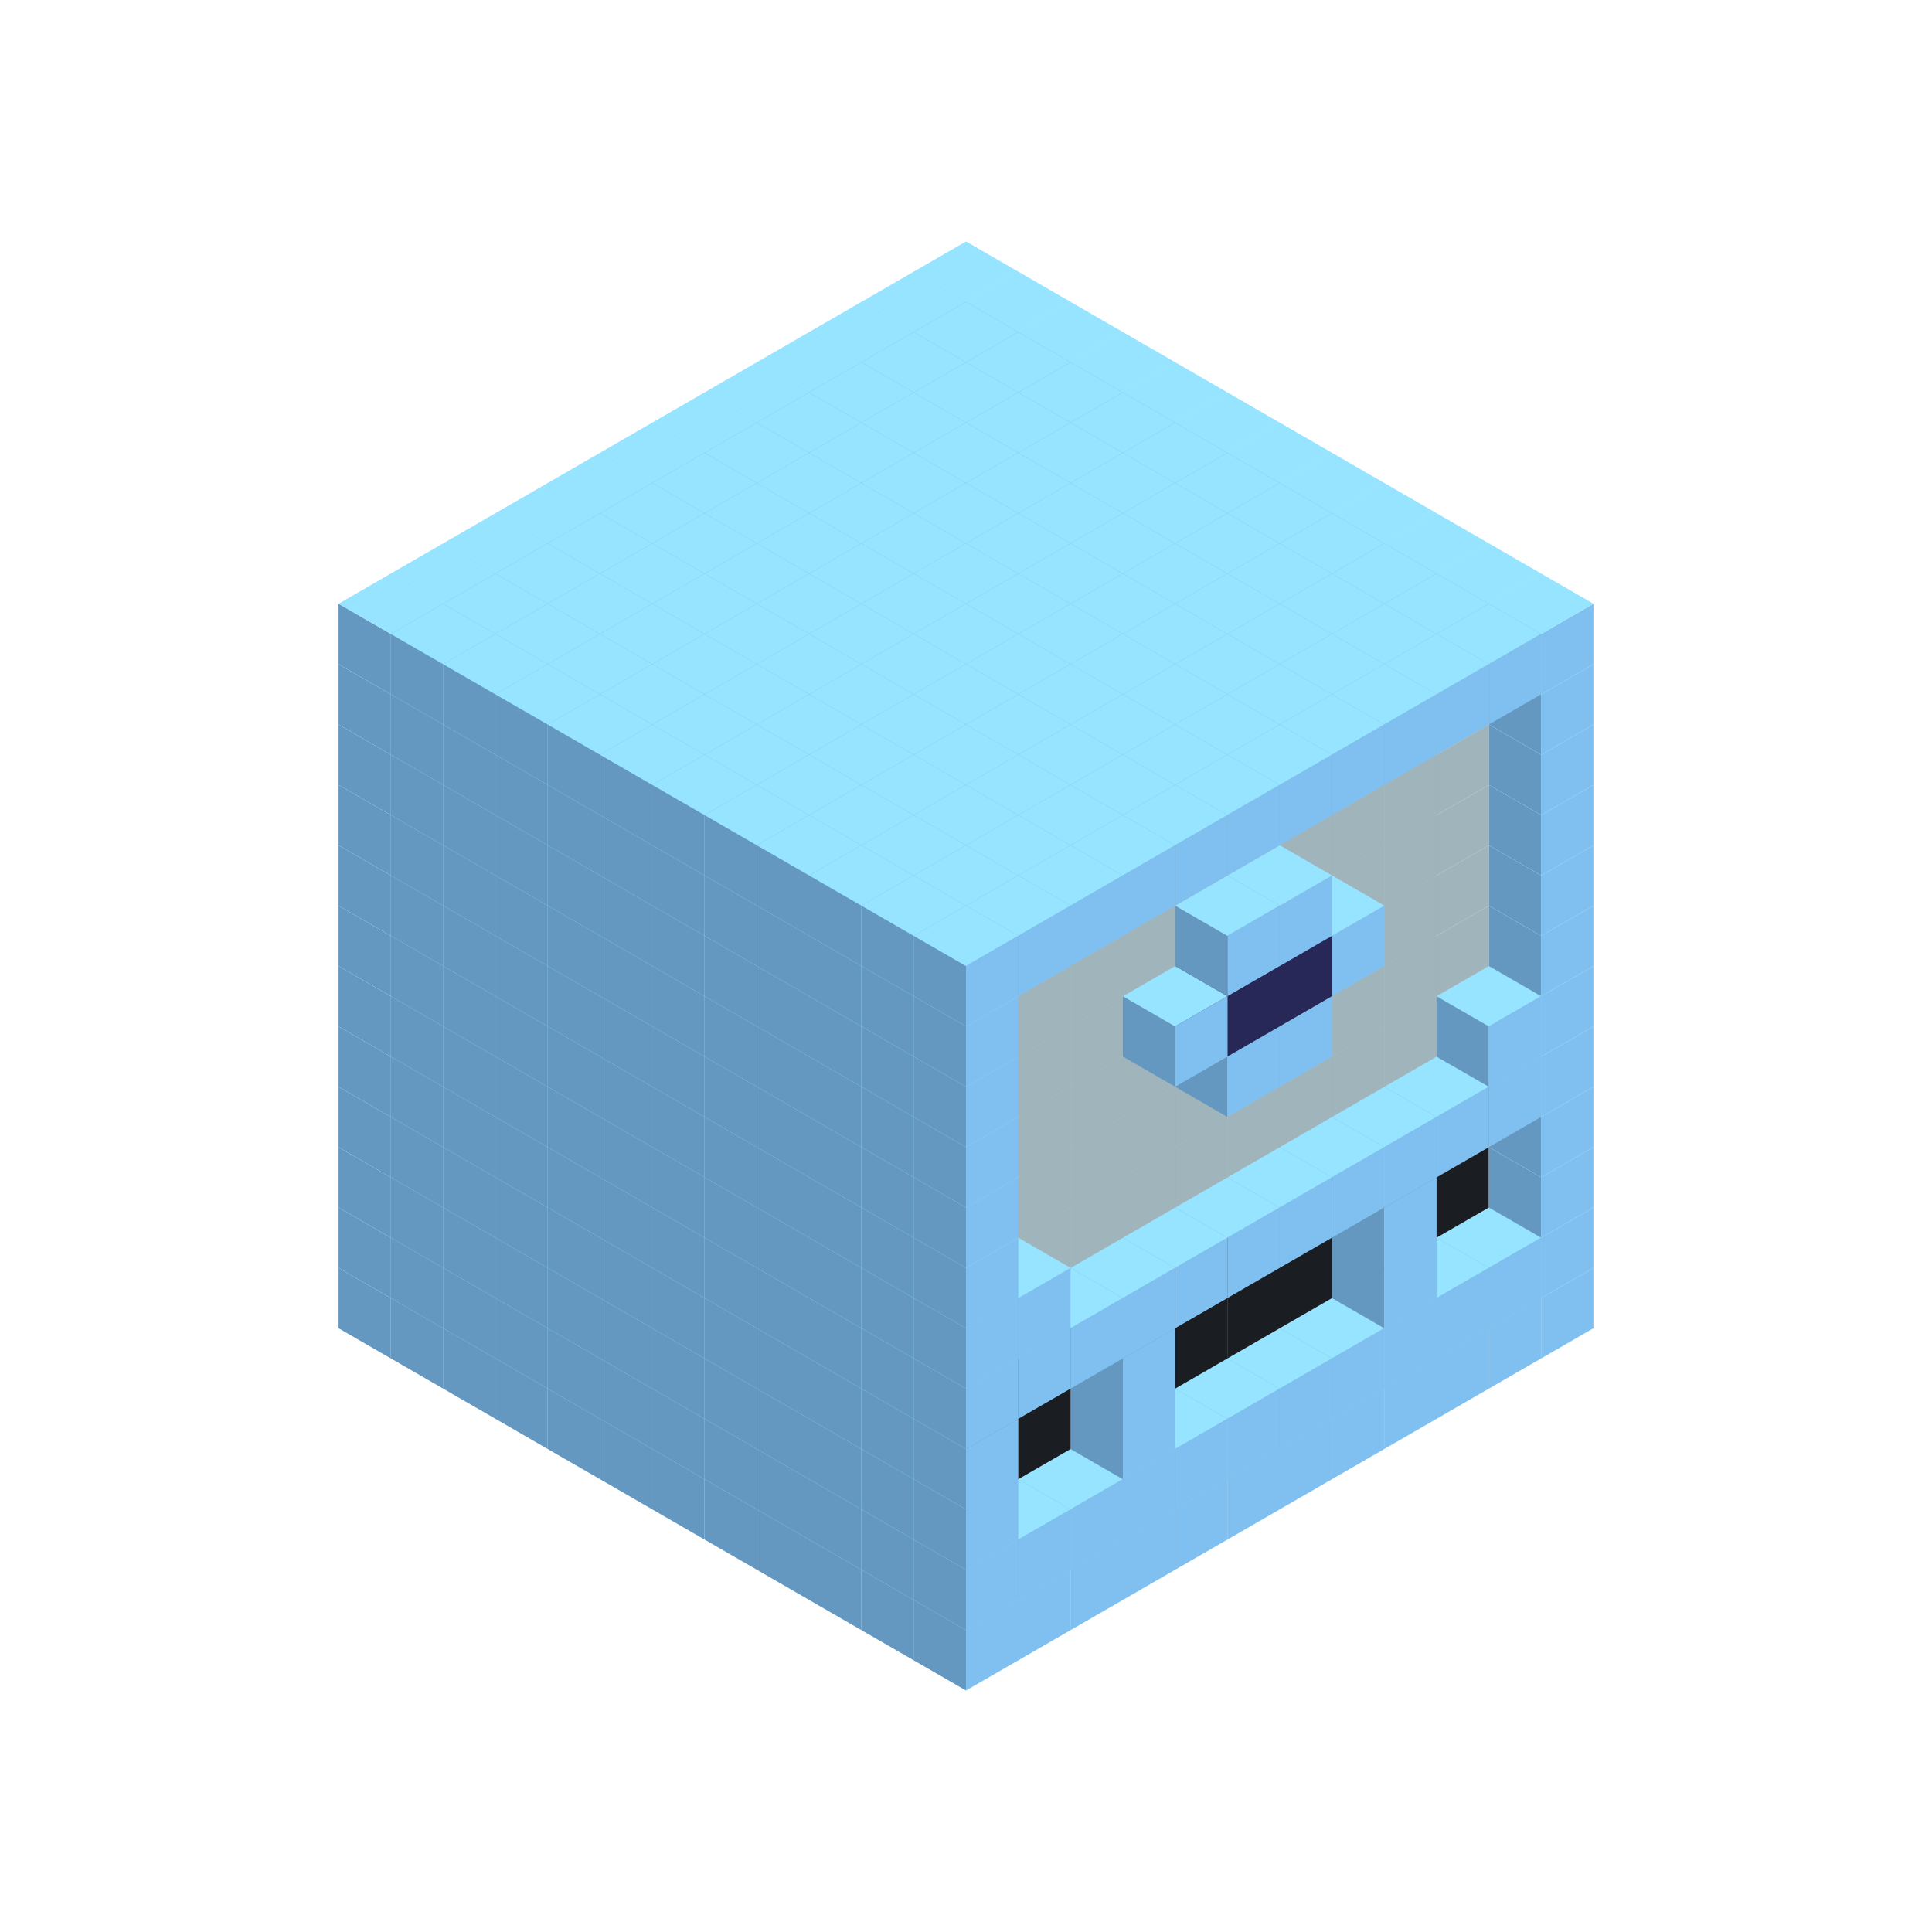 
<svg width='600' height='600' viewBox='4436371 5550000 3200000 3200000' xmlns='http://www.w3.org/2000/svg' xmlns:xlink='http://www.w3.org/1999/xlink'>
<use xlink:href='#v-0x00000133-1' transform='translate(983738,3600000)'/>
<use xlink:href='#v-0x00000133-1' transform='translate(1070341,3650000)'/>
<use xlink:href='#v-0x00000133-1' transform='translate(1156944,3700000)'/>
<use xlink:href='#v-0x00000133-1' transform='translate(1243547,3750000)'/>
<use xlink:href='#v-0x00000133-1' transform='translate(1330150,3800000)'/>
<use xlink:href='#v-0x00000133-1' transform='translate(1416753,3850000)'/>
<use xlink:href='#v-0x00000133-1' transform='translate(1503356,3900000)'/>
<use xlink:href='#v-0x00000133-1' transform='translate(1589959,3950000)'/>
<use xlink:href='#v-0x00000133-1' transform='translate(1676562,4000000)'/>
<use xlink:href='#v-0x00000133-1' transform='translate(1763165,4050000)'/>
<use xlink:href='#v-0x00000133-1' transform='translate(1849768,4100000)'/>
<use xlink:href='#v-0x00000133-1' transform='translate(2889004,3600000)'/>
<use xlink:href='#v-0x00000133-1' transform='translate(2802401,3650000)'/>
<use xlink:href='#v-0x00000133-1' transform='translate(2715798,3700000)'/>
<use xlink:href='#v-0x00000133-1' transform='translate(2629195,3750000)'/>
<use xlink:href='#v-0x00000133-1' transform='translate(2542592,3800000)'/>
<use xlink:href='#v-0x00000133-1' transform='translate(2455989,3850000)'/>
<use xlink:href='#v-0x00000133-1' transform='translate(2369386,3900000)'/>
<use xlink:href='#v-0x00000133-1' transform='translate(2282783,3950000)'/>
<use xlink:href='#v-0x00000133-1' transform='translate(2196180,4000000)'/>
<use xlink:href='#v-0x00000133-1' transform='translate(2109577,4050000)'/>
<use xlink:href='#v-0x00000133-1' transform='translate(2022974,4100000)'/>
<use xlink:href='#v-0x00000133-1' transform='translate(1936371,4150000)'/>
<use xlink:href='#v-0x00000133-1' transform='translate(983738,3500000)'/>
<use xlink:href='#v-0x00000133-1' transform='translate(1070341,3550000)'/>
<use xlink:href='#v-0x00000133-1' transform='translate(1156944,3600000)'/>
<use xlink:href='#v-0x00000133-1' transform='translate(1243547,3650000)'/>
<use xlink:href='#v-0x00000133-1' transform='translate(1330150,3700000)'/>
<use xlink:href='#v-0x00000133-1' transform='translate(1416753,3750000)'/>
<use xlink:href='#v-0x00000133-1' transform='translate(1503356,3800000)'/>
<use xlink:href='#v-0x00000133-1' transform='translate(1589959,3850000)'/>
<use xlink:href='#v-0x00000133-1' transform='translate(1676562,3900000)'/>
<use xlink:href='#v-0x00000133-1' transform='translate(1763165,3950000)'/>
<use xlink:href='#v-0x00000133-2' transform='translate(2715798,3500000)'/>
<use xlink:href='#v-0x00000133-2' transform='translate(2629195,3550000)'/>
<use xlink:href='#v-0x00000133-2' transform='translate(2542592,3600000)'/>
<use xlink:href='#v-0x00000133-2' transform='translate(2455989,3650000)'/>
<use xlink:href='#v-0x00000133-2' transform='translate(2369386,3700000)'/>
<use xlink:href='#v-0x00000133-2' transform='translate(2282783,3750000)'/>
<use xlink:href='#v-0x00000133-2' transform='translate(2196180,3800000)'/>
<use xlink:href='#v-0x00000133-2' transform='translate(2109577,3850000)'/>
<use xlink:href='#v-0x00000133-2' transform='translate(2022974,3900000)'/>
<use xlink:href='#v-0x00000133-2' transform='translate(1936371,3950000)'/>
<use xlink:href='#v-0x00000133-1' transform='translate(1849768,4000000)'/>
<use xlink:href='#v-0x00000133-1' transform='translate(2889004,3500000)'/>
<use xlink:href='#v-0x00000133-1' transform='translate(2802401,3550000)'/>
<use xlink:href='#v-0x00000133-1' transform='translate(2715798,3600000)'/>
<use xlink:href='#v-0x00000133-1' transform='translate(2629195,3650000)'/>
<use xlink:href='#v-0x00000133-1' transform='translate(2542592,3700000)'/>
<use xlink:href='#v-0x00000133-1' transform='translate(2455989,3750000)'/>
<use xlink:href='#v-0x00000133-1' transform='translate(2369386,3800000)'/>
<use xlink:href='#v-0x00000133-1' transform='translate(2282783,3850000)'/>
<use xlink:href='#v-0x00000133-1' transform='translate(2196180,3900000)'/>
<use xlink:href='#v-0x00000133-1' transform='translate(2109577,3950000)'/>
<use xlink:href='#v-0x00000133-1' transform='translate(2022974,4000000)'/>
<use xlink:href='#v-0x00000133-1' transform='translate(1936371,4050000)'/>
<use xlink:href='#v-0x00000133-1' transform='translate(983738,3400000)'/>
<use xlink:href='#v-0x00000133-1' transform='translate(1070341,3450000)'/>
<use xlink:href='#v-0x00000133-1' transform='translate(1156944,3500000)'/>
<use xlink:href='#v-0x00000133-1' transform='translate(1243547,3550000)'/>
<use xlink:href='#v-0x00000133-1' transform='translate(1330150,3600000)'/>
<use xlink:href='#v-0x00000133-1' transform='translate(1416753,3650000)'/>
<use xlink:href='#v-0x00000133-1' transform='translate(1503356,3700000)'/>
<use xlink:href='#v-0x00000133-1' transform='translate(1589959,3750000)'/>
<use xlink:href='#v-0x00000133-1' transform='translate(1676562,3800000)'/>
<use xlink:href='#v-0x00000133-1' transform='translate(1763165,3850000)'/>
<use xlink:href='#v-0x00000133-4' transform='translate(2715798,3400000)'/>
<use xlink:href='#v-0x00000133-4' transform='translate(2629195,3450000)'/>
<use xlink:href='#v-0x00000133-4' transform='translate(2542592,3500000)'/>
<use xlink:href='#v-0x00000133-4' transform='translate(2455989,3550000)'/>
<use xlink:href='#v-0x00000133-4' transform='translate(2369386,3600000)'/>
<use xlink:href='#v-0x00000133-4' transform='translate(2282783,3650000)'/>
<use xlink:href='#v-0x00000133-4' transform='translate(2196180,3700000)'/>
<use xlink:href='#v-0x00000133-4' transform='translate(2109577,3750000)'/>
<use xlink:href='#v-0x00000133-4' transform='translate(2022974,3800000)'/>
<use xlink:href='#v-0x00000133-4' transform='translate(1936371,3850000)'/>
<use xlink:href='#v-0x00000133-1' transform='translate(1849768,3900000)'/>
<use xlink:href='#v-0x00000133-1' transform='translate(2889004,3400000)'/>
<use xlink:href='#v-0x00000133-1' transform='translate(2629195,3550000)'/>
<use xlink:href='#v-0x00000133-1' transform='translate(2196180,3800000)'/>
<use xlink:href='#v-0x00000133-1' transform='translate(1936371,3950000)'/>
<use xlink:href='#v-0x00000133-1' transform='translate(983738,3300000)'/>
<use xlink:href='#v-0x00000133-1' transform='translate(1070341,3350000)'/>
<use xlink:href='#v-0x00000133-1' transform='translate(1156944,3400000)'/>
<use xlink:href='#v-0x00000133-1' transform='translate(1243547,3450000)'/>
<use xlink:href='#v-0x00000133-1' transform='translate(1330150,3500000)'/>
<use xlink:href='#v-0x00000133-1' transform='translate(1416753,3550000)'/>
<use xlink:href='#v-0x00000133-1' transform='translate(1503356,3600000)'/>
<use xlink:href='#v-0x00000133-1' transform='translate(1589959,3650000)'/>
<use xlink:href='#v-0x00000133-1' transform='translate(1676562,3700000)'/>
<use xlink:href='#v-0x00000133-1' transform='translate(1763165,3750000)'/>
<use xlink:href='#v-0x00000133-4' transform='translate(2715798,3300000)'/>
<use xlink:href='#v-0x00000133-4' transform='translate(2629195,3350000)'/>
<use xlink:href='#v-0x00000133-4' transform='translate(2542592,3400000)'/>
<use xlink:href='#v-0x00000133-4' transform='translate(2455989,3450000)'/>
<use xlink:href='#v-0x00000133-4' transform='translate(2369386,3500000)'/>
<use xlink:href='#v-0x00000133-4' transform='translate(2282783,3550000)'/>
<use xlink:href='#v-0x00000133-4' transform='translate(2196180,3600000)'/>
<use xlink:href='#v-0x00000133-4' transform='translate(2109577,3650000)'/>
<use xlink:href='#v-0x00000133-4' transform='translate(2022974,3700000)'/>
<use xlink:href='#v-0x00000133-4' transform='translate(1936371,3750000)'/>
<use xlink:href='#v-0x00000133-1' transform='translate(1849768,3800000)'/>
<use xlink:href='#v-0x00000133-1' transform='translate(2889004,3300000)'/>
<use xlink:href='#v-0x00000133-1' transform='translate(2629195,3450000)'/>
<use xlink:href='#v-0x00000133-1' transform='translate(2196180,3700000)'/>
<use xlink:href='#v-0x00000133-1' transform='translate(1936371,3850000)'/>
<use xlink:href='#v-0x00000133-1' transform='translate(983738,3200000)'/>
<use xlink:href='#v-0x00000133-1' transform='translate(1070341,3250000)'/>
<use xlink:href='#v-0x00000133-1' transform='translate(1156944,3300000)'/>
<use xlink:href='#v-0x00000133-1' transform='translate(1243547,3350000)'/>
<use xlink:href='#v-0x00000133-1' transform='translate(1330150,3400000)'/>
<use xlink:href='#v-0x00000133-1' transform='translate(1416753,3450000)'/>
<use xlink:href='#v-0x00000133-1' transform='translate(1503356,3500000)'/>
<use xlink:href='#v-0x00000133-1' transform='translate(1589959,3550000)'/>
<use xlink:href='#v-0x00000133-1' transform='translate(1676562,3600000)'/>
<use xlink:href='#v-0x00000133-1' transform='translate(1763165,3650000)'/>
<use xlink:href='#v-0x00000133-2' transform='translate(2715798,3200000)'/>
<use xlink:href='#v-0x00000133-2' transform='translate(2629195,3250000)'/>
<use xlink:href='#v-0x00000133-2' transform='translate(2542592,3300000)'/>
<use xlink:href='#v-0x00000133-2' transform='translate(2455989,3350000)'/>
<use xlink:href='#v-0x00000133-2' transform='translate(2369386,3400000)'/>
<use xlink:href='#v-0x00000133-2' transform='translate(2282783,3450000)'/>
<use xlink:href='#v-0x00000133-2' transform='translate(2196180,3500000)'/>
<use xlink:href='#v-0x00000133-2' transform='translate(2109577,3550000)'/>
<use xlink:href='#v-0x00000133-2' transform='translate(2022974,3600000)'/>
<use xlink:href='#v-0x00000133-2' transform='translate(1936371,3650000)'/>
<use xlink:href='#v-0x00000133-1' transform='translate(1849768,3700000)'/>
<use xlink:href='#v-0x00000133-1' transform='translate(2889004,3200000)'/>
<use xlink:href='#v-0x00000133-1' transform='translate(2802401,3250000)'/>
<use xlink:href='#v-0x00000133-1' transform='translate(2715798,3300000)'/>
<use xlink:href='#v-0x00000133-1' transform='translate(2629195,3350000)'/>
<use xlink:href='#v-0x00000133-1' transform='translate(2542592,3400000)'/>
<use xlink:href='#v-0x00000133-1' transform='translate(2455989,3450000)'/>
<use xlink:href='#v-0x00000133-1' transform='translate(2369386,3500000)'/>
<use xlink:href='#v-0x00000133-1' transform='translate(2282783,3550000)'/>
<use xlink:href='#v-0x00000133-1' transform='translate(2196180,3600000)'/>
<use xlink:href='#v-0x00000133-1' transform='translate(2109577,3650000)'/>
<use xlink:href='#v-0x00000133-1' transform='translate(2022974,3700000)'/>
<use xlink:href='#v-0x00000133-1' transform='translate(1936371,3750000)'/>
<use xlink:href='#v-0x00000133-1' transform='translate(983738,3100000)'/>
<use xlink:href='#v-0x00000133-1' transform='translate(1070341,3150000)'/>
<use xlink:href='#v-0x00000133-1' transform='translate(1156944,3200000)'/>
<use xlink:href='#v-0x00000133-1' transform='translate(1243547,3250000)'/>
<use xlink:href='#v-0x00000133-1' transform='translate(1330150,3300000)'/>
<use xlink:href='#v-0x00000133-1' transform='translate(1416753,3350000)'/>
<use xlink:href='#v-0x00000133-1' transform='translate(1503356,3400000)'/>
<use xlink:href='#v-0x00000133-1' transform='translate(1589959,3450000)'/>
<use xlink:href='#v-0x00000133-1' transform='translate(1676562,3500000)'/>
<use xlink:href='#v-0x00000133-1' transform='translate(1763165,3550000)'/>
<use xlink:href='#v-0x00000133-2' transform='translate(2715798,3100000)'/>
<use xlink:href='#v-0x00000133-2' transform='translate(2629195,3150000)'/>
<use xlink:href='#v-0x00000133-2' transform='translate(2542592,3200000)'/>
<use xlink:href='#v-0x00000133-2' transform='translate(2455989,3250000)'/>
<use xlink:href='#v-0x00000133-2' transform='translate(2369386,3300000)'/>
<use xlink:href='#v-0x00000133-2' transform='translate(2282783,3350000)'/>
<use xlink:href='#v-0x00000133-2' transform='translate(2196180,3400000)'/>
<use xlink:href='#v-0x00000133-2' transform='translate(2109577,3450000)'/>
<use xlink:href='#v-0x00000133-2' transform='translate(2022974,3500000)'/>
<use xlink:href='#v-0x00000133-2' transform='translate(1936371,3550000)'/>
<use xlink:href='#v-0x00000133-1' transform='translate(1849768,3600000)'/>
<use xlink:href='#v-0x00000133-1' transform='translate(2889004,3100000)'/>
<use xlink:href='#v-0x00000133-1' transform='translate(2802401,3150000)'/>
<use xlink:href='#v-0x00000133-1' transform='translate(2022974,3600000)'/>
<use xlink:href='#v-0x00000133-1' transform='translate(1936371,3650000)'/>
<use xlink:href='#v-0x00000133-1' transform='translate(983738,3000000)'/>
<use xlink:href='#v-0x00000133-1' transform='translate(1070341,3050000)'/>
<use xlink:href='#v-0x00000133-1' transform='translate(1156944,3100000)'/>
<use xlink:href='#v-0x00000133-1' transform='translate(1243547,3150000)'/>
<use xlink:href='#v-0x00000133-1' transform='translate(1330150,3200000)'/>
<use xlink:href='#v-0x00000133-1' transform='translate(1416753,3250000)'/>
<use xlink:href='#v-0x00000133-1' transform='translate(1503356,3300000)'/>
<use xlink:href='#v-0x00000133-1' transform='translate(1589959,3350000)'/>
<use xlink:href='#v-0x00000133-1' transform='translate(1676562,3400000)'/>
<use xlink:href='#v-0x00000133-1' transform='translate(1763165,3450000)'/>
<use xlink:href='#v-0x00000133-2' transform='translate(2715798,3000000)'/>
<use xlink:href='#v-0x00000133-2' transform='translate(2629195,3050000)'/>
<use xlink:href='#v-0x00000133-2' transform='translate(2542592,3100000)'/>
<use xlink:href='#v-0x00000133-2' transform='translate(2455989,3150000)'/>
<use xlink:href='#v-0x00000133-2' transform='translate(2369386,3200000)'/>
<use xlink:href='#v-0x00000133-2' transform='translate(2282783,3250000)'/>
<use xlink:href='#v-0x00000133-2' transform='translate(2196180,3300000)'/>
<use xlink:href='#v-0x00000133-2' transform='translate(2109577,3350000)'/>
<use xlink:href='#v-0x00000133-2' transform='translate(2022974,3400000)'/>
<use xlink:href='#v-0x00000133-2' transform='translate(1936371,3450000)'/>
<use xlink:href='#v-0x00000133-1' transform='translate(1849768,3500000)'/>
<use xlink:href='#v-0x00000133-1' transform='translate(2889004,3000000)'/>
<use xlink:href='#v-0x00000133-1' transform='translate(1936371,3550000)'/>
<use xlink:href='#v-0x00000133-1' transform='translate(983738,2900000)'/>
<use xlink:href='#v-0x00000133-1' transform='translate(1070341,2950000)'/>
<use xlink:href='#v-0x00000133-1' transform='translate(1156944,3000000)'/>
<use xlink:href='#v-0x00000133-1' transform='translate(1243547,3050000)'/>
<use xlink:href='#v-0x00000133-1' transform='translate(1330150,3100000)'/>
<use xlink:href='#v-0x00000133-1' transform='translate(1416753,3150000)'/>
<use xlink:href='#v-0x00000133-1' transform='translate(1503356,3200000)'/>
<use xlink:href='#v-0x00000133-1' transform='translate(1589959,3250000)'/>
<use xlink:href='#v-0x00000133-1' transform='translate(1676562,3300000)'/>
<use xlink:href='#v-0x00000133-1' transform='translate(1763165,3350000)'/>
<use xlink:href='#v-0x00000133-2' transform='translate(2715798,2900000)'/>
<use xlink:href='#v-0x00000133-2' transform='translate(2629195,2950000)'/>
<use xlink:href='#v-0x00000133-2' transform='translate(2542592,3000000)'/>
<use xlink:href='#v-0x00000133-2' transform='translate(2455989,3050000)'/>
<use xlink:href='#v-0x00000133-2' transform='translate(2369386,3100000)'/>
<use xlink:href='#v-0x00000133-2' transform='translate(2282783,3150000)'/>
<use xlink:href='#v-0x00000133-2' transform='translate(2196180,3200000)'/>
<use xlink:href='#v-0x00000133-2' transform='translate(2109577,3250000)'/>
<use xlink:href='#v-0x00000133-2' transform='translate(2022974,3300000)'/>
<use xlink:href='#v-0x00000133-2' transform='translate(1936371,3350000)'/>
<use xlink:href='#v-0x00000133-1' transform='translate(1849768,3400000)'/>
<use xlink:href='#v-0x00000133-1' transform='translate(2889004,2900000)'/>
<use xlink:href='#v-0x00000133-1' transform='translate(2455989,3150000)'/>
<use xlink:href='#v-0x00000133-1' transform='translate(2369386,3200000)'/>
<use xlink:href='#v-0x00000133-1' transform='translate(1936371,3450000)'/>
<use xlink:href='#v-0x00000133-1' transform='translate(983738,2800000)'/>
<use xlink:href='#v-0x00000133-1' transform='translate(1070341,2850000)'/>
<use xlink:href='#v-0x00000133-1' transform='translate(1156944,2900000)'/>
<use xlink:href='#v-0x00000133-1' transform='translate(1243547,2950000)'/>
<use xlink:href='#v-0x00000133-1' transform='translate(1330150,3000000)'/>
<use xlink:href='#v-0x00000133-1' transform='translate(1416753,3050000)'/>
<use xlink:href='#v-0x00000133-1' transform='translate(1503356,3100000)'/>
<use xlink:href='#v-0x00000133-1' transform='translate(1589959,3150000)'/>
<use xlink:href='#v-0x00000133-1' transform='translate(1676562,3200000)'/>
<use xlink:href='#v-0x00000133-1' transform='translate(1763165,3250000)'/>
<use xlink:href='#v-0x00000133-2' transform='translate(2715798,2800000)'/>
<use xlink:href='#v-0x00000133-2' transform='translate(2629195,2850000)'/>
<use xlink:href='#v-0x00000133-2' transform='translate(2542592,2900000)'/>
<use xlink:href='#v-0x00000133-2' transform='translate(2455989,2950000)'/>
<use xlink:href='#v-0x00000133-2' transform='translate(2369386,3000000)'/>
<use xlink:href='#v-0x00000133-2' transform='translate(2282783,3050000)'/>
<use xlink:href='#v-0x00000133-2' transform='translate(2196180,3100000)'/>
<use xlink:href='#v-0x00000133-2' transform='translate(2109577,3150000)'/>
<use xlink:href='#v-0x00000133-2' transform='translate(2022974,3200000)'/>
<use xlink:href='#v-0x00000133-2' transform='translate(1936371,3250000)'/>
<use xlink:href='#v-0x00000133-1' transform='translate(1849768,3300000)'/>
<use xlink:href='#v-0x00000133-1' transform='translate(2889004,2800000)'/>
<use xlink:href='#v-0x00000133-1' transform='translate(2542592,3000000)'/>
<use xlink:href='#v-0x00000133-3' transform='translate(2455989,3050000)'/>
<use xlink:href='#v-0x00000133-3' transform='translate(2369386,3100000)'/>
<use xlink:href='#v-0x00000133-1' transform='translate(2282783,3150000)'/>
<use xlink:href='#v-0x00000133-1' transform='translate(1936371,3350000)'/>
<use xlink:href='#v-0x00000133-1' transform='translate(983738,2700000)'/>
<use xlink:href='#v-0x00000133-1' transform='translate(1070341,2750000)'/>
<use xlink:href='#v-0x00000133-1' transform='translate(1156944,2800000)'/>
<use xlink:href='#v-0x00000133-1' transform='translate(1243547,2850000)'/>
<use xlink:href='#v-0x00000133-1' transform='translate(1330150,2900000)'/>
<use xlink:href='#v-0x00000133-1' transform='translate(1416753,2950000)'/>
<use xlink:href='#v-0x00000133-1' transform='translate(1503356,3000000)'/>
<use xlink:href='#v-0x00000133-1' transform='translate(1589959,3050000)'/>
<use xlink:href='#v-0x00000133-1' transform='translate(1676562,3100000)'/>
<use xlink:href='#v-0x00000133-1' transform='translate(1763165,3150000)'/>
<use xlink:href='#v-0x00000133-2' transform='translate(2715798,2700000)'/>
<use xlink:href='#v-0x00000133-2' transform='translate(2629195,2750000)'/>
<use xlink:href='#v-0x00000133-2' transform='translate(2542592,2800000)'/>
<use xlink:href='#v-0x00000133-2' transform='translate(2455989,2850000)'/>
<use xlink:href='#v-0x00000133-2' transform='translate(2369386,2900000)'/>
<use xlink:href='#v-0x00000133-2' transform='translate(2282783,2950000)'/>
<use xlink:href='#v-0x00000133-2' transform='translate(2196180,3000000)'/>
<use xlink:href='#v-0x00000133-2' transform='translate(2109577,3050000)'/>
<use xlink:href='#v-0x00000133-2' transform='translate(2022974,3100000)'/>
<use xlink:href='#v-0x00000133-2' transform='translate(1936371,3150000)'/>
<use xlink:href='#v-0x00000133-1' transform='translate(1849768,3200000)'/>
<use xlink:href='#v-0x00000133-1' transform='translate(2889004,2700000)'/>
<use xlink:href='#v-0x00000133-1' transform='translate(2455989,2950000)'/>
<use xlink:href='#v-0x00000133-1' transform='translate(2369386,3000000)'/>
<use xlink:href='#v-0x00000133-1' transform='translate(1936371,3250000)'/>
<use xlink:href='#v-0x00000133-1' transform='translate(983738,2600000)'/>
<use xlink:href='#v-0x00000133-1' transform='translate(1070341,2650000)'/>
<use xlink:href='#v-0x00000133-1' transform='translate(1156944,2700000)'/>
<use xlink:href='#v-0x00000133-1' transform='translate(1243547,2750000)'/>
<use xlink:href='#v-0x00000133-1' transform='translate(1330150,2800000)'/>
<use xlink:href='#v-0x00000133-1' transform='translate(1416753,2850000)'/>
<use xlink:href='#v-0x00000133-1' transform='translate(1503356,2900000)'/>
<use xlink:href='#v-0x00000133-1' transform='translate(1589959,2950000)'/>
<use xlink:href='#v-0x00000133-1' transform='translate(1676562,3000000)'/>
<use xlink:href='#v-0x00000133-1' transform='translate(1763165,3050000)'/>
<use xlink:href='#v-0x00000133-2' transform='translate(2715798,2600000)'/>
<use xlink:href='#v-0x00000133-2' transform='translate(2629195,2650000)'/>
<use xlink:href='#v-0x00000133-2' transform='translate(2542592,2700000)'/>
<use xlink:href='#v-0x00000133-2' transform='translate(2455989,2750000)'/>
<use xlink:href='#v-0x00000133-2' transform='translate(2369386,2800000)'/>
<use xlink:href='#v-0x00000133-2' transform='translate(2282783,2850000)'/>
<use xlink:href='#v-0x00000133-2' transform='translate(2196180,2900000)'/>
<use xlink:href='#v-0x00000133-2' transform='translate(2109577,2950000)'/>
<use xlink:href='#v-0x00000133-2' transform='translate(2022974,3000000)'/>
<use xlink:href='#v-0x00000133-2' transform='translate(1936371,3050000)'/>
<use xlink:href='#v-0x00000133-1' transform='translate(1849768,3100000)'/>
<use xlink:href='#v-0x00000133-1' transform='translate(2889004,2600000)'/>
<use xlink:href='#v-0x00000133-1' transform='translate(1936371,3150000)'/>
<use xlink:href='#v-0x00000133-1' transform='translate(1936371,1950000)'/>
<use xlink:href='#v-0x00000133-1' transform='translate(1849768,2000000)'/>
<use xlink:href='#v-0x00000133-1' transform='translate(1763165,2050000)'/>
<use xlink:href='#v-0x00000133-1' transform='translate(1676562,2100000)'/>
<use xlink:href='#v-0x00000133-1' transform='translate(1589959,2150000)'/>
<use xlink:href='#v-0x00000133-1' transform='translate(1503356,2200000)'/>
<use xlink:href='#v-0x00000133-1' transform='translate(1416753,2250000)'/>
<use xlink:href='#v-0x00000133-1' transform='translate(1330150,2300000)'/>
<use xlink:href='#v-0x00000133-1' transform='translate(1243547,2350000)'/>
<use xlink:href='#v-0x00000133-1' transform='translate(1156944,2400000)'/>
<use xlink:href='#v-0x00000133-1' transform='translate(1070341,2450000)'/>
<use xlink:href='#v-0x00000133-1' transform='translate(983738,2500000)'/>
<use xlink:href='#v-0x00000133-1' transform='translate(2022974,2000000)'/>
<use xlink:href='#v-0x00000133-1' transform='translate(1936371,2050000)'/>
<use xlink:href='#v-0x00000133-1' transform='translate(1849768,2100000)'/>
<use xlink:href='#v-0x00000133-1' transform='translate(1763165,2150000)'/>
<use xlink:href='#v-0x00000133-1' transform='translate(1676562,2200000)'/>
<use xlink:href='#v-0x00000133-1' transform='translate(1589959,2250000)'/>
<use xlink:href='#v-0x00000133-1' transform='translate(1503356,2300000)'/>
<use xlink:href='#v-0x00000133-1' transform='translate(1416753,2350000)'/>
<use xlink:href='#v-0x00000133-1' transform='translate(1330150,2400000)'/>
<use xlink:href='#v-0x00000133-1' transform='translate(1243547,2450000)'/>
<use xlink:href='#v-0x00000133-1' transform='translate(1156944,2500000)'/>
<use xlink:href='#v-0x00000133-1' transform='translate(1070341,2550000)'/>
<use xlink:href='#v-0x00000133-1' transform='translate(2109577,2050000)'/>
<use xlink:href='#v-0x00000133-1' transform='translate(2022974,2100000)'/>
<use xlink:href='#v-0x00000133-1' transform='translate(1936371,2150000)'/>
<use xlink:href='#v-0x00000133-1' transform='translate(1849768,2200000)'/>
<use xlink:href='#v-0x00000133-1' transform='translate(1763165,2250000)'/>
<use xlink:href='#v-0x00000133-1' transform='translate(1676562,2300000)'/>
<use xlink:href='#v-0x00000133-1' transform='translate(1589959,2350000)'/>
<use xlink:href='#v-0x00000133-1' transform='translate(1503356,2400000)'/>
<use xlink:href='#v-0x00000133-1' transform='translate(1416753,2450000)'/>
<use xlink:href='#v-0x00000133-1' transform='translate(1330150,2500000)'/>
<use xlink:href='#v-0x00000133-1' transform='translate(1243547,2550000)'/>
<use xlink:href='#v-0x00000133-1' transform='translate(1156944,2600000)'/>
<use xlink:href='#v-0x00000133-1' transform='translate(2196180,2100000)'/>
<use xlink:href='#v-0x00000133-1' transform='translate(2109577,2150000)'/>
<use xlink:href='#v-0x00000133-1' transform='translate(2022974,2200000)'/>
<use xlink:href='#v-0x00000133-1' transform='translate(1936371,2250000)'/>
<use xlink:href='#v-0x00000133-1' transform='translate(1849768,2300000)'/>
<use xlink:href='#v-0x00000133-1' transform='translate(1763165,2350000)'/>
<use xlink:href='#v-0x00000133-1' transform='translate(1676562,2400000)'/>
<use xlink:href='#v-0x00000133-1' transform='translate(1589959,2450000)'/>
<use xlink:href='#v-0x00000133-1' transform='translate(1503356,2500000)'/>
<use xlink:href='#v-0x00000133-1' transform='translate(1416753,2550000)'/>
<use xlink:href='#v-0x00000133-1' transform='translate(1330150,2600000)'/>
<use xlink:href='#v-0x00000133-1' transform='translate(1243547,2650000)'/>
<use xlink:href='#v-0x00000133-1' transform='translate(2282783,2150000)'/>
<use xlink:href='#v-0x00000133-1' transform='translate(2196180,2200000)'/>
<use xlink:href='#v-0x00000133-1' transform='translate(2109577,2250000)'/>
<use xlink:href='#v-0x00000133-1' transform='translate(2022974,2300000)'/>
<use xlink:href='#v-0x00000133-1' transform='translate(1936371,2350000)'/>
<use xlink:href='#v-0x00000133-1' transform='translate(1849768,2400000)'/>
<use xlink:href='#v-0x00000133-1' transform='translate(1763165,2450000)'/>
<use xlink:href='#v-0x00000133-1' transform='translate(1676562,2500000)'/>
<use xlink:href='#v-0x00000133-1' transform='translate(1589959,2550000)'/>
<use xlink:href='#v-0x00000133-1' transform='translate(1503356,2600000)'/>
<use xlink:href='#v-0x00000133-1' transform='translate(1416753,2650000)'/>
<use xlink:href='#v-0x00000133-1' transform='translate(1330150,2700000)'/>
<use xlink:href='#v-0x00000133-1' transform='translate(2369386,2200000)'/>
<use xlink:href='#v-0x00000133-1' transform='translate(2282783,2250000)'/>
<use xlink:href='#v-0x00000133-1' transform='translate(2196180,2300000)'/>
<use xlink:href='#v-0x00000133-1' transform='translate(2109577,2350000)'/>
<use xlink:href='#v-0x00000133-1' transform='translate(2022974,2400000)'/>
<use xlink:href='#v-0x00000133-1' transform='translate(1936371,2450000)'/>
<use xlink:href='#v-0x00000133-1' transform='translate(1849768,2500000)'/>
<use xlink:href='#v-0x00000133-1' transform='translate(1763165,2550000)'/>
<use xlink:href='#v-0x00000133-1' transform='translate(1676562,2600000)'/>
<use xlink:href='#v-0x00000133-1' transform='translate(1589959,2650000)'/>
<use xlink:href='#v-0x00000133-1' transform='translate(1503356,2700000)'/>
<use xlink:href='#v-0x00000133-1' transform='translate(1416753,2750000)'/>
<use xlink:href='#v-0x00000133-1' transform='translate(2455989,2250000)'/>
<use xlink:href='#v-0x00000133-1' transform='translate(2369386,2300000)'/>
<use xlink:href='#v-0x00000133-1' transform='translate(2282783,2350000)'/>
<use xlink:href='#v-0x00000133-1' transform='translate(2196180,2400000)'/>
<use xlink:href='#v-0x00000133-1' transform='translate(2109577,2450000)'/>
<use xlink:href='#v-0x00000133-1' transform='translate(2022974,2500000)'/>
<use xlink:href='#v-0x00000133-1' transform='translate(1936371,2550000)'/>
<use xlink:href='#v-0x00000133-1' transform='translate(1849768,2600000)'/>
<use xlink:href='#v-0x00000133-1' transform='translate(1763165,2650000)'/>
<use xlink:href='#v-0x00000133-1' transform='translate(1676562,2700000)'/>
<use xlink:href='#v-0x00000133-1' transform='translate(1589959,2750000)'/>
<use xlink:href='#v-0x00000133-1' transform='translate(1503356,2800000)'/>
<use xlink:href='#v-0x00000133-1' transform='translate(2542592,2300000)'/>
<use xlink:href='#v-0x00000133-1' transform='translate(2455989,2350000)'/>
<use xlink:href='#v-0x00000133-1' transform='translate(2369386,2400000)'/>
<use xlink:href='#v-0x00000133-1' transform='translate(2282783,2450000)'/>
<use xlink:href='#v-0x00000133-1' transform='translate(2196180,2500000)'/>
<use xlink:href='#v-0x00000133-1' transform='translate(2109577,2550000)'/>
<use xlink:href='#v-0x00000133-1' transform='translate(2022974,2600000)'/>
<use xlink:href='#v-0x00000133-1' transform='translate(1936371,2650000)'/>
<use xlink:href='#v-0x00000133-1' transform='translate(1849768,2700000)'/>
<use xlink:href='#v-0x00000133-1' transform='translate(1763165,2750000)'/>
<use xlink:href='#v-0x00000133-1' transform='translate(1676562,2800000)'/>
<use xlink:href='#v-0x00000133-1' transform='translate(1589959,2850000)'/>
<use xlink:href='#v-0x00000133-1' transform='translate(2629195,2350000)'/>
<use xlink:href='#v-0x00000133-1' transform='translate(2542592,2400000)'/>
<use xlink:href='#v-0x00000133-1' transform='translate(2455989,2450000)'/>
<use xlink:href='#v-0x00000133-1' transform='translate(2369386,2500000)'/>
<use xlink:href='#v-0x00000133-1' transform='translate(2282783,2550000)'/>
<use xlink:href='#v-0x00000133-1' transform='translate(2196180,2600000)'/>
<use xlink:href='#v-0x00000133-1' transform='translate(2109577,2650000)'/>
<use xlink:href='#v-0x00000133-1' transform='translate(2022974,2700000)'/>
<use xlink:href='#v-0x00000133-1' transform='translate(1936371,2750000)'/>
<use xlink:href='#v-0x00000133-1' transform='translate(1849768,2800000)'/>
<use xlink:href='#v-0x00000133-1' transform='translate(1763165,2850000)'/>
<use xlink:href='#v-0x00000133-1' transform='translate(1676562,2900000)'/>
<use xlink:href='#v-0x00000133-1' transform='translate(2715798,2400000)'/>
<use xlink:href='#v-0x00000133-1' transform='translate(2629195,2450000)'/>
<use xlink:href='#v-0x00000133-1' transform='translate(2542592,2500000)'/>
<use xlink:href='#v-0x00000133-1' transform='translate(2455989,2550000)'/>
<use xlink:href='#v-0x00000133-1' transform='translate(2369386,2600000)'/>
<use xlink:href='#v-0x00000133-1' transform='translate(2282783,2650000)'/>
<use xlink:href='#v-0x00000133-1' transform='translate(2196180,2700000)'/>
<use xlink:href='#v-0x00000133-1' transform='translate(2109577,2750000)'/>
<use xlink:href='#v-0x00000133-1' transform='translate(2022974,2800000)'/>
<use xlink:href='#v-0x00000133-1' transform='translate(1936371,2850000)'/>
<use xlink:href='#v-0x00000133-1' transform='translate(1849768,2900000)'/>
<use xlink:href='#v-0x00000133-1' transform='translate(1763165,2950000)'/>
<use xlink:href='#v-0x00000133-1' transform='translate(2802401,2450000)'/>
<use xlink:href='#v-0x00000133-1' transform='translate(2715798,2500000)'/>
<use xlink:href='#v-0x00000133-1' transform='translate(2629195,2550000)'/>
<use xlink:href='#v-0x00000133-1' transform='translate(2542592,2600000)'/>
<use xlink:href='#v-0x00000133-1' transform='translate(2455989,2650000)'/>
<use xlink:href='#v-0x00000133-1' transform='translate(2369386,2700000)'/>
<use xlink:href='#v-0x00000133-1' transform='translate(2282783,2750000)'/>
<use xlink:href='#v-0x00000133-1' transform='translate(2196180,2800000)'/>
<use xlink:href='#v-0x00000133-1' transform='translate(2109577,2850000)'/>
<use xlink:href='#v-0x00000133-1' transform='translate(2022974,2900000)'/>
<use xlink:href='#v-0x00000133-1' transform='translate(1936371,2950000)'/>
<use xlink:href='#v-0x00000133-1' transform='translate(1849768,3000000)'/>
<use xlink:href='#v-0x00000133-1' transform='translate(2889004,2500000)'/>
<use xlink:href='#v-0x00000133-1' transform='translate(2802401,2550000)'/>
<use xlink:href='#v-0x00000133-1' transform='translate(2715798,2600000)'/>
<use xlink:href='#v-0x00000133-1' transform='translate(2629195,2650000)'/>
<use xlink:href='#v-0x00000133-1' transform='translate(2542592,2700000)'/>
<use xlink:href='#v-0x00000133-1' transform='translate(2455989,2750000)'/>
<use xlink:href='#v-0x00000133-1' transform='translate(2369386,2800000)'/>
<use xlink:href='#v-0x00000133-1' transform='translate(2282783,2850000)'/>
<use xlink:href='#v-0x00000133-1' transform='translate(2196180,2900000)'/>
<use xlink:href='#v-0x00000133-1' transform='translate(2109577,2950000)'/>
<use xlink:href='#v-0x00000133-1' transform='translate(2022974,3000000)'/>
<use xlink:href='#v-0x00000133-1' transform='translate(1936371,3050000)'/>
<defs>
<g id='v-0x00000133-1'>
<polygon points='4100000,4100000 4100000,4200000 4013397,4150000 4013397,4050000' fill='#6498c0'/>
<polygon points='4100000,4100000 4100000,4200000 4186602,4150000 4186602,4050000' fill='#80c0f0'/>
<polygon points='4100000,4100000 4013397,4050000 4100000,4000000 4186602,4050000' fill='#96e4ff'/>
</g>
<g id='v-0x00000133-2'>
<polygon points='4100000,4100000 4100000,4200000 4013397,4150000 4013397,4050000' fill='#809094'/>
<polygon points='4100000,4100000 4100000,4200000 4186602,4150000 4186602,4050000' fill='#a0b4bb'/>
<polygon points='4100000,4100000 4013397,4050000 4100000,4000000 4186602,4050000' fill='#c0d8de'/>
</g>
<g id='v-0x00000133-3'>
<polygon points='4100000,4100000 4100000,4200000 4013397,4150000 4013397,4050000' fill='#202044'/>
<polygon points='4100000,4100000 4100000,4200000 4186602,4150000 4186602,4050000' fill='#282858'/>
<polygon points='4100000,4100000 4013397,4050000 4100000,4000000 4186602,4050000' fill='#303066'/>
</g>
<g id='v-0x00000133-4'>
<polygon points='4100000,4100000 4100000,4200000 4013397,4150000 4013397,4050000' fill='#141418'/>
<polygon points='4100000,4100000 4100000,4200000 4186602,4150000 4186602,4050000' fill='#1a1d22'/>
<polygon points='4100000,4100000 4013397,4050000 4100000,4000000 4186602,4050000' fill='#1e1e24'/>
</g>
</defs>
</svg>
